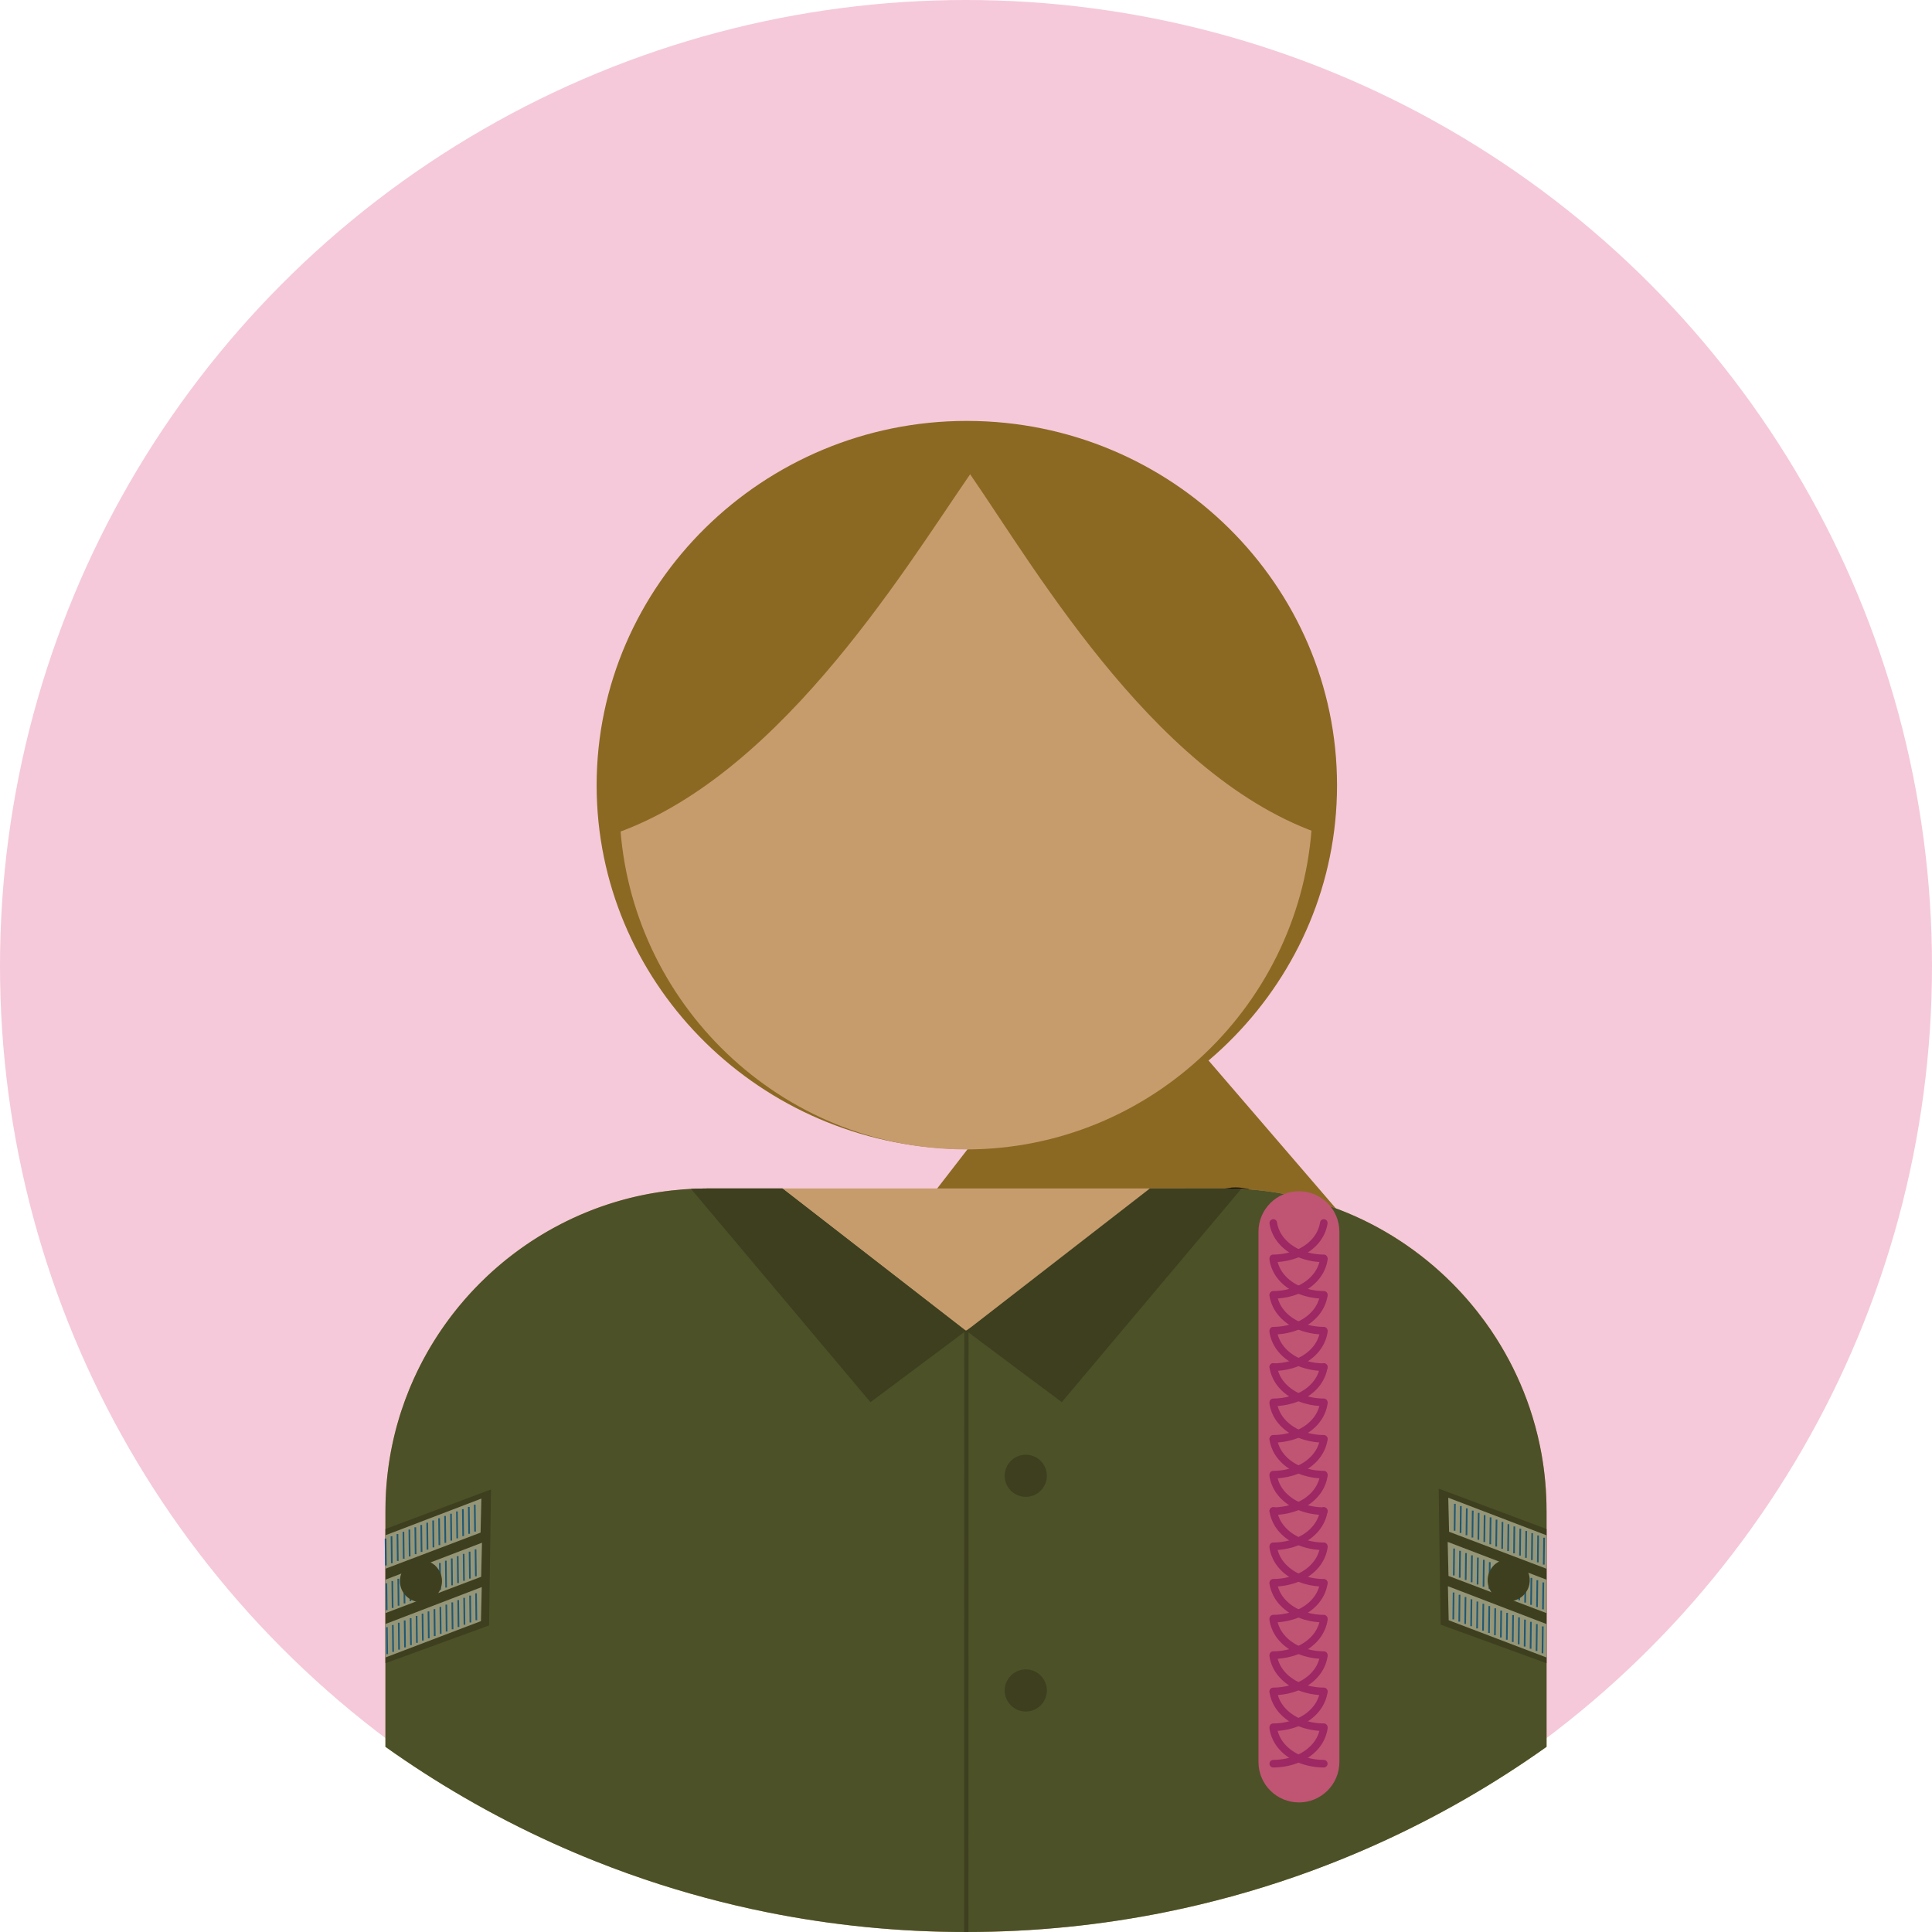 <?xml version="1.0" encoding="UTF-8"?>
<svg id="Layer_2" data-name="Layer 2" xmlns="http://www.w3.org/2000/svg" viewBox="0 0 2295 2295">
  <defs>
    <style>
      .cls-1 {
        fill: #190d08;
      }

      .cls-1, .cls-2, .cls-3, .cls-4, .cls-5, .cls-6, .cls-7, .cls-8, .cls-9 {
        stroke-width: 0px;
      }

      .cls-2 {
        fill: #c69c6d;
      }

      .cls-2, .cls-5, .cls-9 {
        fill-rule: evenodd;
      }

      .cls-3 {
        fill: #3d3f1f;
      }

      .cls-4 {
        fill: #959678;
      }

      .cls-5, .cls-7 {
        fill: #8c6923;
      }

      .cls-6 {
        fill: #f5c9d9;
      }

      .cls-10 {
        stroke: #205874;
        stroke-width: 2px;
      }

      .cls-10, .cls-11, .cls-12 {
        fill: none;
        stroke-miterlimit: 10;
      }

      .cls-11 {
        stroke: #9e2863;
        stroke-linecap: round;
        stroke-width: 9px;
      }

      .cls-12 {
        stroke: #3d3f1f;
        stroke-width: 5px;
      }

      .cls-8 {
        fill: #bf5573;
      }

      .cls-9 {
        fill: #4c5127;
      }
    </style>
  </defs>
  <g id="Layer_1-2" data-name="Layer 1">
    <g>
      <circle class="cls-6" cx="1147.5" cy="1147.5" r="1147.5"/>
      <g>
        <polygon class="cls-7" points="1592.67 1442.23 1096.67 1433.23 1250.67 1234.23 1413.67 1234.23 1592.67 1442.23"/>
        <path class="cls-5" d="M1588.25,932.95c0,7.43-.19,14.82-.58,22.15-11.78,227.4-204.02,409.89-439.18,409.89s-427.15-182.31-439.17-409.52c-.4-7.46-.6-14.96-.6-22.52,0-238.49,197.94-432.96,439.77-432.96h.02c.41,0,.8,0,1.21.01h.01c242.19.66,438.52,194.86,438.52,432.95Z"/>
        <path class="cls-1" d="M1539.6,1495.78c0,28.67-11.94,54.02-30.23,69.47h0c-3.74,3.15-7.74,5.9-11.96,8.17-.02.01-.04.02-.06.03-.95.51-1.9.99-2.87,1.45-.03.01-.05.03-.08.04-1.03.49-2.07.95-3.12,1.38-2.96,1.22-6.01,2.21-9.14,2.97-4.65,1.12-9.46,1.71-14.38,1.71h-.02c-4.86,0-9.61-.57-14.21-1.67-3.02-.72-5.97-1.66-8.85-2.81-.79-.32-1.58-.65-2.36-1-.4-.18-.81-.37-1.21-.56-1.01-.48-2.01-.98-3-1.52-2.21-1.18-4.35-2.5-6.43-3.93-1.92-1.32-3.78-2.74-5.57-4.26,0,0,0,0,0,0-18.3-15.45-30.23-40.81-30.23-69.47,0-47.06,32.17-85.22,71.86-85.22s71.86,38.15,71.86,85.22Z"/>
        <path class="cls-2" d="M1559.2,953.67c0,7.08-.18,14.12-.54,21.11-11.03,216.7-191.01,390.61-411.17,390.61s-399.9-173.73-411.16-390.26c-.37-7.11-.56-14.26-.56-21.46,0-227.27,185.31-412.59,411.72-412.59h.02c.38,0,.75,0,1.13.01h.01c226.74.63,410.55,185.69,410.55,412.58Z"/>
        <path class="cls-2" d="M1837.14,1794.58v280.44h-.01c-61.91,44.07-128.21,82.37-198.13,114.09-.32.15-.64.29-.96.43-15.66,7.11-31.5,13.87-47.51,20.28l-1.35.54c-17.03,6.82-34.26,13.25-51.68,19.29-49.08,17.01-99.63,30.9-151.39,41.43-76.99,15.67-156.68,23.9-238.28,23.92h-.33c-80.57,0-159.28-8-235.36-23.27-50.05-10.03-98.97-23.2-146.53-39.3-13.14-4.45-26.18-9.12-39.11-14.02-6.69-2.53-13.36-5.12-19.99-7.77-16.78-6.68-33.36-13.75-49.75-21.18-36.55-16.55-72.11-34.9-106.57-54.93-31.74-18.44-62.54-38.31-92.33-59.5v-280.45c0-3.29.04-6.58.13-9.85.04-1.62.09-3.25.15-4.87.08-2.14.18-4.27.31-6.4.05-1.08.11-2.15.18-3.22.02-.32.04-.65.07-.97.07-1.24.16-2.47.26-3.7.1-1.43.22-2.86.35-4.29.09-1.08.19-2.16.29-3.24.05-.58.11-1.16.17-1.74.07-.7.14-1.41.22-2.11.12-1.15.24-2.29.38-3.43h0c.16-1.42.33-2.83.51-4.24.07-.56.14-1.11.22-1.67.12-.99.26-1.97.4-2.96.09-.73.2-1.45.31-2.17.1-.78.22-1.55.34-2.33.1-.7.21-1.39.32-2.09.15-.97.31-1.95.47-2.92.21-1.27.42-2.53.65-3.79.19-1.12.39-2.23.6-3.34.2-1.14.42-2.28.65-3.42.23-1.23.47-2.46.73-3.69.06-.33.13-.66.2-.99.27-1.31.55-2.62.84-3.92.03-.15.06-.3.1-.44.23-1.12.48-2.23.74-3.34.18-.79.36-1.58.55-2.36.3-1.31.62-2.61.94-3.9.33-1.35.67-2.69,1.02-4.03.38-1.5.78-2.99,1.19-4.48.01-.04.02-.09.03-.13.34-1.26.69-2.52,1.06-3.78.52-1.86,1.06-3.71,1.61-5.56.21-.72.43-1.43.66-2.14.3-1.01.61-2.01.93-3.01.42-1.35.85-2.69,1.29-4.03,2.87-8.75,6.04-17.37,9.52-25.84.59-1.44,1.19-2.87,1.8-4.3,2.32-5.49,4.78-10.91,7.36-16.27.57-1.2,1.16-2.4,1.75-3.59.45-.91.9-1.82,1.37-2.73.43-.89.88-1.77,1.34-2.65,0,0,.01-.03.03-.05.69-1.36,1.4-2.72,2.12-4.08.68-1.28,1.37-2.57,2.06-3.84.97-1.79,1.96-3.57,2.96-5.34.48-.85.96-1.7,1.45-2.54.19-.35.4-.7.6-1.05.58-1,1.17-2,1.76-3,.2-.34.4-.69.62-1.04.56-.95,1.13-1.89,1.7-2.83.19-.32.38-.64.59-.97.7-1.15,1.41-2.29,2.12-3.43.8-1.28,1.61-2.56,2.43-3.83.03-.05.06-.1.1-.16.74-1.16,1.49-2.31,2.25-3.46.15-.23.3-.46.46-.69.55-.84,1.11-1.68,1.67-2.51.38-.58.77-1.16,1.17-1.73.61-.9,1.22-1.79,1.84-2.68.11-.17.23-.34.36-.52.7-1,1.4-2.01,2.11-3,.25-.36.51-.73.78-1.1.53-.75,1.07-1.5,1.62-2.24,1.13-1.57,2.29-3.14,3.46-4.7.85-1.14,1.71-2.28,2.58-3.41.11-.15.22-.3.34-.44.87-1.13,1.74-2.26,2.63-3.38.02-.03.04-.06.08-.1.88-1.13,1.78-2.26,2.68-3.38.07-.08.13-.16.2-.25.86-1.06,1.73-2.12,2.6-3.18.26-.32.52-.64.79-.96,1.79-2.15,3.6-4.29,5.43-6.4.78-.9,1.56-1.79,2.35-2.68,3.27-3.71,6.61-7.35,10.02-10.93,2.12-2.22,4.26-4.42,6.43-6.58,2.36-2.37,4.76-4.7,7.18-6.99.91-.87,1.83-1.73,2.75-2.59,1.12-1.04,2.25-2.08,3.38-3.11,1.04-.95,2.08-1.89,3.13-2.82,1.44-1.28,2.9-2.56,4.36-3.81.96-.83,1.92-1.66,2.89-2.47,1.07-.91,2.14-1.81,3.22-2.7.27-.23.54-.45.81-.67.89-.74,1.79-1.47,2.69-2.2.39-.31.77-.62,1.16-.93.77-.62,1.55-1.24,2.33-1.85,1.57-1.24,3.15-2.47,4.74-3.68.97-.75,1.95-1.49,2.94-2.23.08-.06.17-.13.25-.18,1.01-.77,2.03-1.52,3.06-2.27.36-.27.72-.53,1.08-.79.74-.54,1.48-1.08,2.23-1.61.68-.49,1.36-.98,2.05-1.45.4-.29.8-.57,1.2-.85.97-.69,1.94-1.36,2.92-2.03.1-.07.19-.14.29-.2,1.01-.7,2.02-1.39,3.04-2.07,1.06-.71,2.12-1.42,3.19-2.12.84-.56,1.69-1.11,2.54-1.65,1.74-1.13,3.48-2.24,5.24-3.33.77-.49,1.55-.97,2.34-1.45,1.1-.68,2.21-1.36,3.33-2.02.85-.52,1.71-1.03,2.56-1.53.3-.18.6-.35.9-.52,1.06-.63,2.13-1.25,3.2-1.86,1.66-.96,3.33-1.9,5.02-2.83.93-.52,1.87-1.03,2.81-1.54,9.2-4.99,18.63-9.62,28.26-13.86,1.28-.57,2.57-1.13,3.87-1.68,2.05-.87,4.12-1.74,6.19-2.57,1.06-.44,2.13-.87,3.2-1.29,1.96-.78,3.93-1.54,5.9-2.28.69-.26,1.39-.52,2.08-.78,1.05-.39,2.11-.77,3.16-1.15.35-.13.69-.25,1.04-.38,1.13-.4,2.26-.79,3.4-1.18.32-.12.65-.23.99-.35,1.31-.45,2.64-.9,3.96-1.33,1.26-.42,2.52-.83,3.79-1.23.31-.1.62-.2.93-.3,1.04-.33,2.08-.65,3.12-.97.51-.16,1.03-.32,1.55-.47.82-.25,1.64-.5,2.46-.73.67-.21,1.35-.41,2.02-.59.96-.29,1.93-.56,2.9-.83.38-.11.77-.22,1.16-.32,1.04-.3,2.1-.58,3.15-.86,1.29-.35,2.59-.69,3.89-1.02.8-.21,1.6-.41,2.41-.61,1.07-.27,2.15-.53,3.22-.78.12-.04.23-.06.35-.09,1.13-.27,2.26-.54,3.39-.79,1-.24,2-.46,3-.68.31-.07.62-.13.93-.2,1.03-.23,2.07-.45,3.1-.66.77-.17,1.54-.33,2.31-.48,1.35-.28,2.71-.54,4.07-.8.88-.18,1.77-.34,2.66-.5.77-.14,1.54-.28,2.32-.42.78-.14,1.56-.28,2.34-.41,1.32-.23,2.64-.44,3.97-.65,1.06-.18,2.13-.34,3.19-.5,4.73-.72,9.48-1.35,14.26-1.89,4.54-.51,9.1-.94,13.68-1.3,3.19-.24,6.39-.45,9.6-.61.04,0,.09,0,.13,0,2.89-.15,5.78-.26,8.69-.34,3.63-.11,7.28-.16,10.94-.16h613.95c1.66,0,3.31,0,4.96.03,22.49.26,44.53,2.5,65.96,6.55,18.83,3.55,37.19,8.5,54.95,14.75h.01c3.37,1.18,6.71,2.4,10.03,3.67,50.77,19.46,96.46,49.5,134.3,87.4,7.58,7.59,14.84,15.49,21.77,23.68,1.44,1.7,2.86,3.41,4.25,5.14,1.52,1.84,3.01,3.69,4.47,5.56,2.84,3.62,5.62,7.29,8.34,11.01,2.04,2.79,4.04,5.61,6,8.45.65.95,1.3,1.9,1.95,2.86,7.75,11.46,14.89,23.36,21.39,35.65,1.45,2.73,2.86,5.48,4.24,8.25,6.2,12.46,11.75,25.3,16.6,38.48,1.07,2.93,2.11,5.87,3.12,8.84,5.03,14.8,9.18,30.01,12.37,45.55.64,3.11,1.25,6.23,1.81,9.37,3.94,21.94,6,44.53,6,67.57Z"/>
        <path class="cls-9" d="M1837.14,1794.58v280.44h-.01c-61.91,44.07-128.21,82.37-198.13,114.09-.32.15-.64.29-.96.43-15.66,7.11-31.5,13.87-47.51,20.28l-1.35.54c-17.03,6.82-34.26,13.25-51.68,19.29-49.08,17.01-99.63,30.9-151.39,41.43-76.99,15.67-156.68,23.9-238.28,23.92h-.33c-80.57,0-159.28-8-235.36-23.27-50.05-10.03-98.97-23.2-146.53-39.3-13.14-4.45-26.18-9.12-39.11-14.02-6.69-2.53-13.36-5.12-19.99-7.77-16.78-6.68-33.36-13.75-49.75-21.18-36.55-16.55-72.11-34.9-106.57-54.93-31.74-18.44-62.54-38.31-92.33-59.5v-280.45c0-3.29.04-6.58.13-9.85.04-1.62.09-3.25.15-4.87.08-2.14.18-4.27.31-6.4.05-1.08.11-2.15.18-3.22.02-.32.04-.65.07-.97.07-1.24.16-2.47.26-3.7.1-1.43.22-2.86.35-4.29.09-1.08.19-2.16.29-3.24.05-.58.11-1.16.17-1.74.07-.7.14-1.41.22-2.11.12-1.15.24-2.29.38-3.43h0c.16-1.42.33-2.83.51-4.24.07-.56.14-1.11.22-1.67.12-.99.26-1.97.4-2.96.09-.73.2-1.45.31-2.17.1-.78.22-1.55.34-2.33.1-.7.21-1.39.32-2.09.15-.97.31-1.95.47-2.92.21-1.27.42-2.53.65-3.79.19-1.12.39-2.23.6-3.34.2-1.14.42-2.28.65-3.42.23-1.23.47-2.46.73-3.69.06-.33.13-.66.2-.99.27-1.31.55-2.62.84-3.92.03-.15.06-.3.1-.44.23-1.12.48-2.23.74-3.34.18-.79.36-1.58.55-2.36.3-1.31.62-2.61.94-3.9.33-1.35.67-2.69,1.02-4.03.38-1.5.78-2.99,1.19-4.48.01-.04.02-.09.03-.13.34-1.26.69-2.52,1.06-3.78.52-1.86,1.06-3.71,1.61-5.56.21-.72.43-1.43.66-2.14.3-1.01.61-2.01.93-3.01.42-1.35.85-2.69,1.29-4.03,2.87-8.75,6.04-17.37,9.52-25.84.59-1.44,1.19-2.87,1.8-4.3,2.32-5.49,4.78-10.91,7.36-16.27.57-1.2,1.16-2.4,1.75-3.59.45-.91.9-1.82,1.37-2.73.43-.89.88-1.77,1.34-2.65,0,0,.01-.03.03-.05.69-1.36,1.4-2.72,2.12-4.08.68-1.28,1.37-2.57,2.06-3.84.97-1.79,1.96-3.57,2.96-5.34.48-.85.96-1.7,1.45-2.54.19-.35.4-.7.6-1.05.58-1,1.17-2,1.76-3,.2-.34.4-.69.62-1.04.56-.95,1.13-1.89,1.7-2.83.19-.32.38-.64.59-.97.7-1.15,1.41-2.29,2.12-3.43.8-1.28,1.61-2.56,2.43-3.83.03-.05.06-.1.1-.16.74-1.16,1.49-2.31,2.25-3.46.15-.23.3-.46.46-.69.55-.84,1.11-1.68,1.67-2.51.38-.58.77-1.16,1.17-1.73.61-.9,1.22-1.79,1.84-2.68.11-.17.23-.34.36-.52.7-1,1.4-2.01,2.11-3,.25-.36.51-.73.78-1.1.53-.75,1.07-1.5,1.62-2.24,1.13-1.57,2.29-3.14,3.46-4.7.85-1.14,1.71-2.28,2.58-3.41.11-.15.22-.3.34-.44.87-1.13,1.74-2.26,2.63-3.38.02-.03.04-.06.08-.1.88-1.13,1.78-2.26,2.68-3.38.07-.08.13-.16.2-.25.86-1.06,1.73-2.12,2.6-3.18.26-.32.52-.64.79-.96,1.79-2.15,3.6-4.29,5.43-6.4.78-.9,1.56-1.79,2.35-2.68,3.27-3.71,6.61-7.35,10.02-10.93,2.12-2.22,4.26-4.42,6.43-6.58,2.36-2.37,4.76-4.7,7.18-6.99.91-.87,1.83-1.73,2.75-2.59,1.12-1.04,2.25-2.08,3.38-3.11,1.04-.95,2.08-1.89,3.13-2.82,1.44-1.28,2.9-2.56,4.36-3.81.96-.83,1.92-1.66,2.89-2.47,1.07-.91,2.14-1.81,3.22-2.7.27-.23.54-.45.81-.67.89-.74,1.79-1.47,2.69-2.2.39-.31.77-.62,1.16-.93.77-.62,1.55-1.24,2.33-1.85,1.57-1.24,3.15-2.47,4.74-3.68.97-.75,1.95-1.49,2.94-2.23.08-.06.17-.13.25-.18,1.01-.77,2.03-1.52,3.06-2.27.36-.27.72-.53,1.08-.79.74-.54,1.48-1.08,2.23-1.61.68-.49,1.36-.98,2.05-1.45.4-.29.8-.57,1.2-.85.97-.69,1.94-1.36,2.92-2.03.1-.07.19-.14.29-.2,1.01-.7,2.02-1.39,3.04-2.07,1.06-.71,2.12-1.42,3.19-2.12.84-.56,1.69-1.11,2.54-1.65,1.74-1.13,3.48-2.24,5.24-3.33.77-.49,1.55-.97,2.34-1.45,1.1-.68,2.21-1.36,3.33-2.02.85-.52,1.71-1.03,2.56-1.53.3-.18.6-.35.9-.52,1.06-.63,2.13-1.25,3.2-1.86,1.66-.96,3.33-1.9,5.02-2.83.93-.52,1.87-1.03,2.81-1.54,9.2-4.99,18.63-9.62,28.26-13.86,1.28-.57,2.57-1.13,3.87-1.68,2.05-.87,4.12-1.74,6.19-2.57,1.06-.44,2.13-.87,3.2-1.29,1.96-.78,3.93-1.54,5.9-2.28.69-.26,1.39-.52,2.08-.78,1.05-.39,2.11-.77,3.16-1.15.35-.13.69-.25,1.04-.38,1.13-.4,2.26-.79,3.4-1.18.32-.12.65-.23.99-.35,1.31-.45,2.64-.9,3.96-1.33,1.26-.42,2.52-.83,3.79-1.23.31-.1.62-.2.93-.3,1.04-.33,2.08-.65,3.12-.97.51-.16,1.03-.32,1.55-.47.82-.25,1.64-.5,2.46-.73.67-.21,1.35-.41,2.02-.59.96-.29,1.93-.56,2.9-.83.38-.11.77-.22,1.16-.32,1.04-.3,2.1-.58,3.15-.86,1.29-.35,2.59-.69,3.89-1.02.8-.21,1.6-.41,2.41-.61,1.07-.27,2.15-.53,3.22-.78.12-.04.23-.06.35-.09,1.13-.27,2.26-.54,3.39-.79,1-.24,2-.46,3-.68.31-.07.62-.13.93-.2,1.03-.23,2.07-.45,3.1-.66.77-.17,1.54-.33,2.31-.48,1.35-.28,2.71-.54,4.07-.8.88-.18,1.77-.34,2.66-.5.77-.14,1.54-.28,2.32-.42.78-.14,1.56-.28,2.34-.41,1.32-.23,2.64-.44,3.97-.65,1.06-.18,2.13-.34,3.19-.5,4.73-.72,9.48-1.35,14.26-1.89,4.54-.51,9.1-.94,13.68-1.3,3.19-.24,6.39-.45,9.6-.61.04,0,.09,0,.13,0,2.89-.15,5.78-.26,8.69-.34,3.63-.11,7.28-.16,10.94-.16h88.71l50.76,39.38,167.24,129.72,3.29-2.14,256.53-166.96h47.42c1.66,0,3.31,0,4.96.03,22.49.26,44.53,2.5,65.96,6.55,18.83,3.55,37.19,8.5,54.95,14.75h.01c3.37,1.18,6.71,2.4,10.03,3.67,50.77,19.46,96.46,49.5,134.3,87.4,7.58,7.59,14.84,15.49,21.77,23.68,1.44,1.7,2.86,3.41,4.25,5.14,1.51,1.84,3,3.69,4.47,5.56,2.84,3.62,5.62,7.29,8.34,11.01,2.03,2.79,4.03,5.61,6,8.45.65.95,1.3,1.9,1.95,2.86,7.75,11.46,14.89,23.36,21.39,35.65,1.45,2.73,2.86,5.48,4.24,8.25,6.2,12.46,11.75,25.3,16.6,38.48,1.07,2.93,2.11,5.87,3.12,8.84,5.03,14.8,9.18,30.01,12.37,45.55.64,3.11,1.25,6.23,1.81,9.37,3.94,21.94,6,44.53,6,67.57Z"/>
        <polyline class="cls-12" points="1148.01 1580.58 1148.01 1580.79 1148.01 1580.94 1147.83 2295"/>
        <circle class="cls-3" cx="1218.51" cy="1753.08" r="25"/>
        <circle class="cls-3" cx="1218.51" cy="2008.08" r="25"/>
        <path class="cls-3" d="M1147.38,1580.87l-113.37,84.71-213.1-253.3c6.54-.34,13.13-.51,19.76-.51h88.71l218,169.1Z"/>
        <path class="cls-3" d="M1147.91,1580.87l113.37,84.71,213.1-253.3c-6.54-.34-13.13-.51-19.76-.51h-88.71l-218,169.1Z"/>
        <path class="cls-8" d="M1591.04,1462.95c-.1-26.46-21.58-47.87-48.06-47.87s-47.95,21.42-48.06,47.87h0v630.13h0c.03,26.52,21.54,48,48.06,48s48.03-21.48,48.06-48h0v-630.13h0Z"/>
        <g>
          <path class="cls-11" d="M1512.51,1452.74c.51,3.71,3.05,17.96,18.67,29.42,16.89,12.4,36.98,12.64,41.33,12.61"/>
          <path class="cls-11" d="M1572.51,1496.09c-.51,3.71-3.05,17.96-18.67,29.42-16.89,12.4-36.98,12.64-41.33,12.61"/>
          <path class="cls-11" d="M1512.51,1538.65c.51,3.71,3.05,17.96,18.67,29.42,16.89,12.4,36.98,12.64,41.33,12.61"/>
          <path class="cls-11" d="M1572.51,1582c-.51,3.71-3.05,17.96-18.67,29.42-16.89,12.4-36.98,12.64-41.33,12.61"/>
          <path class="cls-11" d="M1512.51,1623.77c.51,3.71,3.05,17.96,18.67,29.42,16.89,12.4,36.98,12.64,41.33,12.61"/>
          <path class="cls-11" d="M1572.51,1667.11c-.51,3.71-3.05,17.96-18.67,29.42-16.89,12.4-36.98,12.64-41.33,12.61"/>
          <path class="cls-11" d="M1512.51,1709.67c.51,3.71,3.05,17.96,18.67,29.42,16.89,12.4,36.98,12.64,41.33,12.61"/>
          <path class="cls-11" d="M1572.51,1753.02c-.51,3.71-3.05,17.96-18.67,29.42-16.89,12.4-36.98,12.64-41.33,12.61"/>
          <path class="cls-11" d="M1512.51,1794.79c.51,3.71,3.05,17.96,18.67,29.42,16.89,12.4,36.98,12.64,41.33,12.61"/>
          <path class="cls-11" d="M1572.51,1838.14c-.51,3.71-3.05,17.96-18.67,29.42-16.89,12.4-36.98,12.64-41.33,12.61"/>
          <path class="cls-11" d="M1512.51,1880.7c.51,3.71,3.05,17.96,18.67,29.42,16.89,12.4,36.98,12.64,41.33,12.61"/>
          <path class="cls-11" d="M1572.51,1924.04c-.51,3.71-3.05,17.96-18.67,29.42-16.89,12.4-36.98,12.64-41.33,12.61"/>
          <path class="cls-11" d="M1572.51,1452.74c-.51,3.71-3.05,17.96-18.67,29.42-16.89,12.4-36.98,12.64-41.33,12.61"/>
          <path class="cls-11" d="M1512.51,1496.09c.51,3.71,3.05,17.96,18.67,29.42,16.89,12.4,36.98,12.64,41.33,12.61"/>
          <path class="cls-11" d="M1572.51,1538.65c-.51,3.71-3.05,17.96-18.67,29.42-16.89,12.4-36.98,12.64-41.33,12.61"/>
          <path class="cls-11" d="M1512.51,1582c.51,3.71,3.05,17.96,18.67,29.42,16.89,12.4,36.98,12.64,41.33,12.61"/>
          <path class="cls-11" d="M1572.51,1623.77c-.51,3.71-3.05,17.96-18.67,29.42-16.89,12.4-36.98,12.64-41.33,12.61"/>
          <path class="cls-11" d="M1512.51,1667.11c.51,3.71,3.05,17.96,18.67,29.42,16.89,12.4,36.98,12.64,41.33,12.61"/>
          <path class="cls-11" d="M1572.51,1709.67c-.51,3.71-3.05,17.96-18.67,29.42-16.89,12.4-36.98,12.64-41.33,12.61"/>
          <path class="cls-11" d="M1512.51,1753.02c.51,3.71,3.05,17.96,18.67,29.42,16.89,12.4,36.98,12.64,41.33,12.61"/>
          <path class="cls-11" d="M1572.51,1794.79c-.51,3.71-3.05,17.96-18.67,29.42-16.89,12.4-36.98,12.64-41.33,12.61"/>
          <path class="cls-11" d="M1512.51,1838.14c.51,3.71,3.05,17.96,18.67,29.42,16.89,12.4,36.98,12.64,41.33,12.61"/>
          <path class="cls-11" d="M1572.51,1880.7c-.51,3.71-3.05,17.96-18.67,29.42-16.89,12.4-36.98,12.64-41.33,12.61"/>
          <path class="cls-11" d="M1512.51,1924.04c.51,3.71,3.05,17.96,18.67,29.42,16.89,12.4,36.98,12.64,41.33,12.61"/>
          <path class="cls-11" d="M1572.51,1967.14c-.51,3.71-3.05,17.96-18.67,29.42-16.89,12.4-36.98,12.64-41.33,12.61"/>
          <path class="cls-11" d="M1512.51,2009.7c.51,3.71,3.05,17.96,18.67,29.42,16.89,12.4,36.98,12.64,41.33,12.61"/>
          <path class="cls-11" d="M1572.51,2053.04c-.51,3.71-3.05,17.96-18.67,29.42-16.89,12.4-36.98,12.64-41.33,12.61"/>
          <path class="cls-11" d="M1512.51,1967.14c.51,3.71,3.05,17.96,18.67,29.42,16.89,12.4,36.98,12.64,41.33,12.61"/>
          <path class="cls-11" d="M1572.51,2009.7c-.51,3.71-3.05,17.96-18.67,29.42-16.89,12.4-36.98,12.64-41.33,12.61"/>
          <path class="cls-11" d="M1512.51,2053.04c.51,3.71,3.05,17.96,18.67,29.42,16.89,12.4,36.98,12.64,41.33,12.61"/>
        </g>
        <path class="cls-5" d="M1583.12,972.87c0,7.48-.19,14.92-.57,22.3-202.88-60.32-349.12-314.34-430.13-431.77-81.16,117.61-235.03,372.39-438.42,432.08-.06.02-.13.04-.19.05-.39-7.51-.59-15.06-.59-22.67,0-3.75.05-7.49.15-11.22.1-3.71.23-7.42.42-11.09.1-1.85.2-3.69.32-5.51.12-1.77.24-3.55.37-5.31,17.02-224.71,205.61-402.73,433.7-402.73h.02c.4,0,.79,0,1.19.01h.01c228.41.64,415.58,178.43,432.47,402.78.14,1.76.25,3.53.37,5.3.58,9.16.88,18.42.88,27.78Z"/>
        <g>
          <g>
            <polygon class="cls-3" points="583.23 1769.32 580.94 1930.84 457.86 1975.69 457.86 1816.3 583.23 1769.32"/>
            <polygon class="cls-4" points="572.25 1885.26 572.25 1885.5 571.33 1925.69 457.86 1968.88 457.86 1929.13 572.25 1885.26"/>
            <polygon class="cls-4" points="572.53 1832.6 572.53 1832.84 571.56 1873.04 520.61 1892.37 494.08 1902.44 457.86 1916.19 457.86 1876.44 476.7 1869.24 511.49 1855.94 572.53 1832.6"/>
            <polygon class="cls-4" points="571.84 1780.14 571.83 1780.38 570.86 1820.58 457.86 1863.46 457.86 1823.72 571.84 1780.14"/>
            <g>
              <line class="cls-10" x1="458.96" y1="1880.77" x2="459.34" y2="1912.72"/>
              <line class="cls-10" x1="466.02" y1="1878.09" x2="466.4" y2="1910.04"/>
              <line class="cls-10" x1="473.09" y1="1875.4" x2="473.46" y2="1907.35"/>
              <line class="cls-10" x1="480.15" y1="1872.72" x2="480.53" y2="1904.67"/>
              <line class="cls-10" x1="487.21" y1="1870.03" x2="487.59" y2="1901.98"/>
              <line class="cls-10" x1="494.27" y1="1867.35" x2="494.65" y2="1899.3"/>
              <line class="cls-10" x1="501.34" y1="1864.66" x2="501.71" y2="1896.61"/>
              <line class="cls-10" x1="508.4" y1="1861.98" x2="508.78" y2="1893.93"/>
              <line class="cls-10" x1="515.46" y1="1859.29" x2="515.84" y2="1891.24"/>
              <line class="cls-10" x1="522.52" y1="1856.61" x2="522.9" y2="1888.56"/>
              <line class="cls-10" x1="529.58" y1="1853.92" x2="529.96" y2="1885.88"/>
              <line class="cls-10" x1="536.65" y1="1851.24" x2="537.03" y2="1883.19"/>
              <line class="cls-10" x1="543.71" y1="1848.55" x2="544.09" y2="1880.51"/>
              <line class="cls-10" x1="550.77" y1="1845.87" x2="551.15" y2="1877.82"/>
              <line class="cls-10" x1="557.83" y1="1843.19" x2="558.21" y2="1875.14"/>
              <line class="cls-10" x1="564.9" y1="1840.5" x2="565.28" y2="1872.45"/>
            </g>
            <g>
              <line class="cls-10" x1="458.02" y1="1827.64" x2="458.4" y2="1859.59"/>
              <line class="cls-10" x1="465.08" y1="1824.95" x2="465.46" y2="1856.91"/>
              <line class="cls-10" x1="472.14" y1="1822.27" x2="472.52" y2="1854.22"/>
              <line class="cls-10" x1="479.21" y1="1819.59" x2="479.58" y2="1851.54"/>
              <line class="cls-10" x1="486.27" y1="1816.9" x2="486.65" y2="1848.85"/>
              <line class="cls-10" x1="493.33" y1="1814.22" x2="493.71" y2="1846.17"/>
              <line class="cls-10" x1="500.39" y1="1811.53" x2="500.77" y2="1843.48"/>
              <line class="cls-10" x1="507.46" y1="1808.85" x2="507.83" y2="1840.8"/>
              <line class="cls-10" x1="514.52" y1="1806.16" x2="514.9" y2="1838.11"/>
              <line class="cls-10" x1="521.58" y1="1803.48" x2="521.96" y2="1835.43"/>
              <line class="cls-10" x1="528.64" y1="1800.79" x2="529.02" y2="1832.74"/>
              <line class="cls-10" x1="535.71" y1="1798.11" x2="536.08" y2="1830.06"/>
              <line class="cls-10" x1="542.77" y1="1795.42" x2="543.15" y2="1827.37"/>
              <line class="cls-10" x1="549.83" y1="1792.74" x2="550.21" y2="1824.69"/>
              <line class="cls-10" x1="556.89" y1="1790.05" x2="557.27" y2="1822"/>
              <line class="cls-10" x1="563.96" y1="1787.37" x2="564.33" y2="1819.32"/>
            </g>
            <g>
              <line class="cls-10" x1="459.55" y1="1932.97" x2="459.93" y2="1964.92"/>
              <line class="cls-10" x1="466.61" y1="1930.29" x2="466.99" y2="1962.24"/>
              <line class="cls-10" x1="473.67" y1="1927.6" x2="474.05" y2="1959.55"/>
              <line class="cls-10" x1="480.73" y1="1924.92" x2="481.11" y2="1956.87"/>
              <line class="cls-10" x1="487.8" y1="1922.23" x2="488.18" y2="1954.18"/>
              <line class="cls-10" x1="494.86" y1="1919.55" x2="495.24" y2="1951.5"/>
              <line class="cls-10" x1="501.92" y1="1916.86" x2="502.3" y2="1948.81"/>
              <line class="cls-10" x1="508.98" y1="1914.18" x2="509.36" y2="1946.13"/>
              <line class="cls-10" x1="516.05" y1="1911.49" x2="516.43" y2="1943.44"/>
              <line class="cls-10" x1="523.11" y1="1908.81" x2="523.49" y2="1940.76"/>
              <line class="cls-10" x1="530.17" y1="1906.12" x2="530.55" y2="1938.07"/>
              <line class="cls-10" x1="537.23" y1="1903.44" x2="537.61" y2="1935.39"/>
              <line class="cls-10" x1="544.3" y1="1900.75" x2="544.67" y2="1932.7"/>
              <line class="cls-10" x1="551.36" y1="1898.07" x2="551.74" y2="1930.02"/>
              <line class="cls-10" x1="558.42" y1="1895.38" x2="558.8" y2="1927.33"/>
              <line class="cls-10" x1="565.48" y1="1892.7" x2="565.86" y2="1924.65"/>
            </g>
          </g>
          <circle class="cls-3" cx="500.05" cy="1878.16" r="25"/>
        </g>
        <g>
          <g>
            <polygon class="cls-3" points="1837.14 1816.34 1837.14 1975.7 1711.28 1929.84 1708.99 1768.32 1837.14 1816.34"/>
            <polygon class="cls-4" points="1837.14 1929.2 1837.14 1968.94 1720.88 1924.69 1719.97 1884.5 1719.96 1884.26 1837.14 1929.2"/>
            <polygon class="cls-4" points="1837.14 1876.51 1837.14 1916.24 1798.13 1901.44 1771.6 1891.37 1720.66 1872.04 1719.69 1831.84 1719.68 1831.6 1780.73 1854.94 1815.52 1868.24 1837.14 1876.51"/>
            <polygon class="cls-4" points="1837.14 1823.78 1837.14 1863.52 1721.35 1819.58 1720.38 1779.38 1720.38 1779.14 1837.14 1823.78"/>
            <g>
              <line class="cls-10" x1="1833.26" y1="1879.77" x2="1832.88" y2="1911.72"/>
              <line class="cls-10" x1="1826.19" y1="1877.09" x2="1825.81" y2="1909.04"/>
              <line class="cls-10" x1="1819.13" y1="1874.4" x2="1818.75" y2="1906.35"/>
              <line class="cls-10" x1="1812.07" y1="1871.72" x2="1811.69" y2="1903.67"/>
              <line class="cls-10" x1="1805.01" y1="1869.03" x2="1804.63" y2="1900.98"/>
              <line class="cls-10" x1="1797.94" y1="1866.35" x2="1797.56" y2="1898.3"/>
              <line class="cls-10" x1="1790.88" y1="1863.66" x2="1790.5" y2="1895.61"/>
              <line class="cls-10" x1="1783.82" y1="1860.98" x2="1783.44" y2="1892.93"/>
              <line class="cls-10" x1="1776.76" y1="1858.29" x2="1776.38" y2="1890.24"/>
              <line class="cls-10" x1="1769.69" y1="1855.61" x2="1769.31" y2="1887.56"/>
              <line class="cls-10" x1="1762.63" y1="1852.92" x2="1762.25" y2="1884.88"/>
              <line class="cls-10" x1="1755.57" y1="1850.24" x2="1755.19" y2="1882.19"/>
              <line class="cls-10" x1="1748.51" y1="1847.55" x2="1748.13" y2="1879.51"/>
              <line class="cls-10" x1="1741.44" y1="1844.87" x2="1741.06" y2="1876.82"/>
              <line class="cls-10" x1="1734.38" y1="1842.19" x2="1734" y2="1874.14"/>
              <line class="cls-10" x1="1727.32" y1="1839.5" x2="1726.94" y2="1871.45"/>
            </g>
            <g>
              <line class="cls-10" x1="1834.2" y1="1826.64" x2="1833.82" y2="1858.59"/>
              <line class="cls-10" x1="1827.13" y1="1823.95" x2="1826.76" y2="1855.91"/>
              <line class="cls-10" x1="1820.07" y1="1821.27" x2="1819.69" y2="1853.22"/>
              <line class="cls-10" x1="1813.01" y1="1818.59" x2="1812.63" y2="1850.54"/>
              <line class="cls-10" x1="1805.95" y1="1815.9" x2="1805.57" y2="1847.85"/>
              <line class="cls-10" x1="1798.88" y1="1813.22" x2="1798.51" y2="1845.17"/>
              <line class="cls-10" x1="1791.82" y1="1810.53" x2="1791.44" y2="1842.48"/>
              <line class="cls-10" x1="1784.76" y1="1807.85" x2="1784.38" y2="1839.8"/>
              <line class="cls-10" x1="1777.7" y1="1805.16" x2="1777.32" y2="1837.11"/>
              <line class="cls-10" x1="1770.64" y1="1802.48" x2="1770.26" y2="1834.43"/>
              <line class="cls-10" x1="1763.57" y1="1799.79" x2="1763.19" y2="1831.74"/>
              <line class="cls-10" x1="1756.51" y1="1797.11" x2="1756.13" y2="1829.06"/>
              <line class="cls-10" x1="1749.45" y1="1794.42" x2="1749.07" y2="1826.37"/>
              <line class="cls-10" x1="1742.39" y1="1791.74" x2="1742.01" y2="1823.69"/>
              <line class="cls-10" x1="1735.32" y1="1789.05" x2="1734.94" y2="1821"/>
              <line class="cls-10" x1="1728.26" y1="1786.37" x2="1727.88" y2="1818.32"/>
            </g>
            <g>
              <line class="cls-10" x1="1832.67" y1="1931.97" x2="1832.29" y2="1963.92"/>
              <line class="cls-10" x1="1825.61" y1="1929.29" x2="1825.23" y2="1961.24"/>
              <line class="cls-10" x1="1818.54" y1="1926.6" x2="1818.17" y2="1958.55"/>
              <line class="cls-10" x1="1811.48" y1="1923.92" x2="1811.1" y2="1955.87"/>
              <line class="cls-10" x1="1804.42" y1="1921.23" x2="1804.04" y2="1953.18"/>
              <line class="cls-10" x1="1797.36" y1="1918.55" x2="1796.98" y2="1950.5"/>
              <line class="cls-10" x1="1790.29" y1="1915.86" x2="1789.92" y2="1947.81"/>
              <line class="cls-10" x1="1783.23" y1="1913.18" x2="1782.85" y2="1945.13"/>
              <line class="cls-10" x1="1776.17" y1="1910.49" x2="1775.79" y2="1942.44"/>
              <line class="cls-10" x1="1769.11" y1="1907.81" x2="1768.73" y2="1939.76"/>
              <line class="cls-10" x1="1762.04" y1="1905.12" x2="1761.67" y2="1937.07"/>
              <line class="cls-10" x1="1754.98" y1="1902.44" x2="1754.6" y2="1934.39"/>
              <line class="cls-10" x1="1747.92" y1="1899.75" x2="1747.54" y2="1931.7"/>
              <line class="cls-10" x1="1740.86" y1="1897.07" x2="1740.48" y2="1929.02"/>
              <line class="cls-10" x1="1733.79" y1="1894.38" x2="1733.42" y2="1926.33"/>
              <line class="cls-10" x1="1726.73" y1="1891.7" x2="1726.35" y2="1923.65"/>
            </g>
          </g>
          <circle class="cls-3" cx="1792.17" cy="1877.16" r="25"/>
        </g>
      </g>
    </g>
  </g>
</svg>